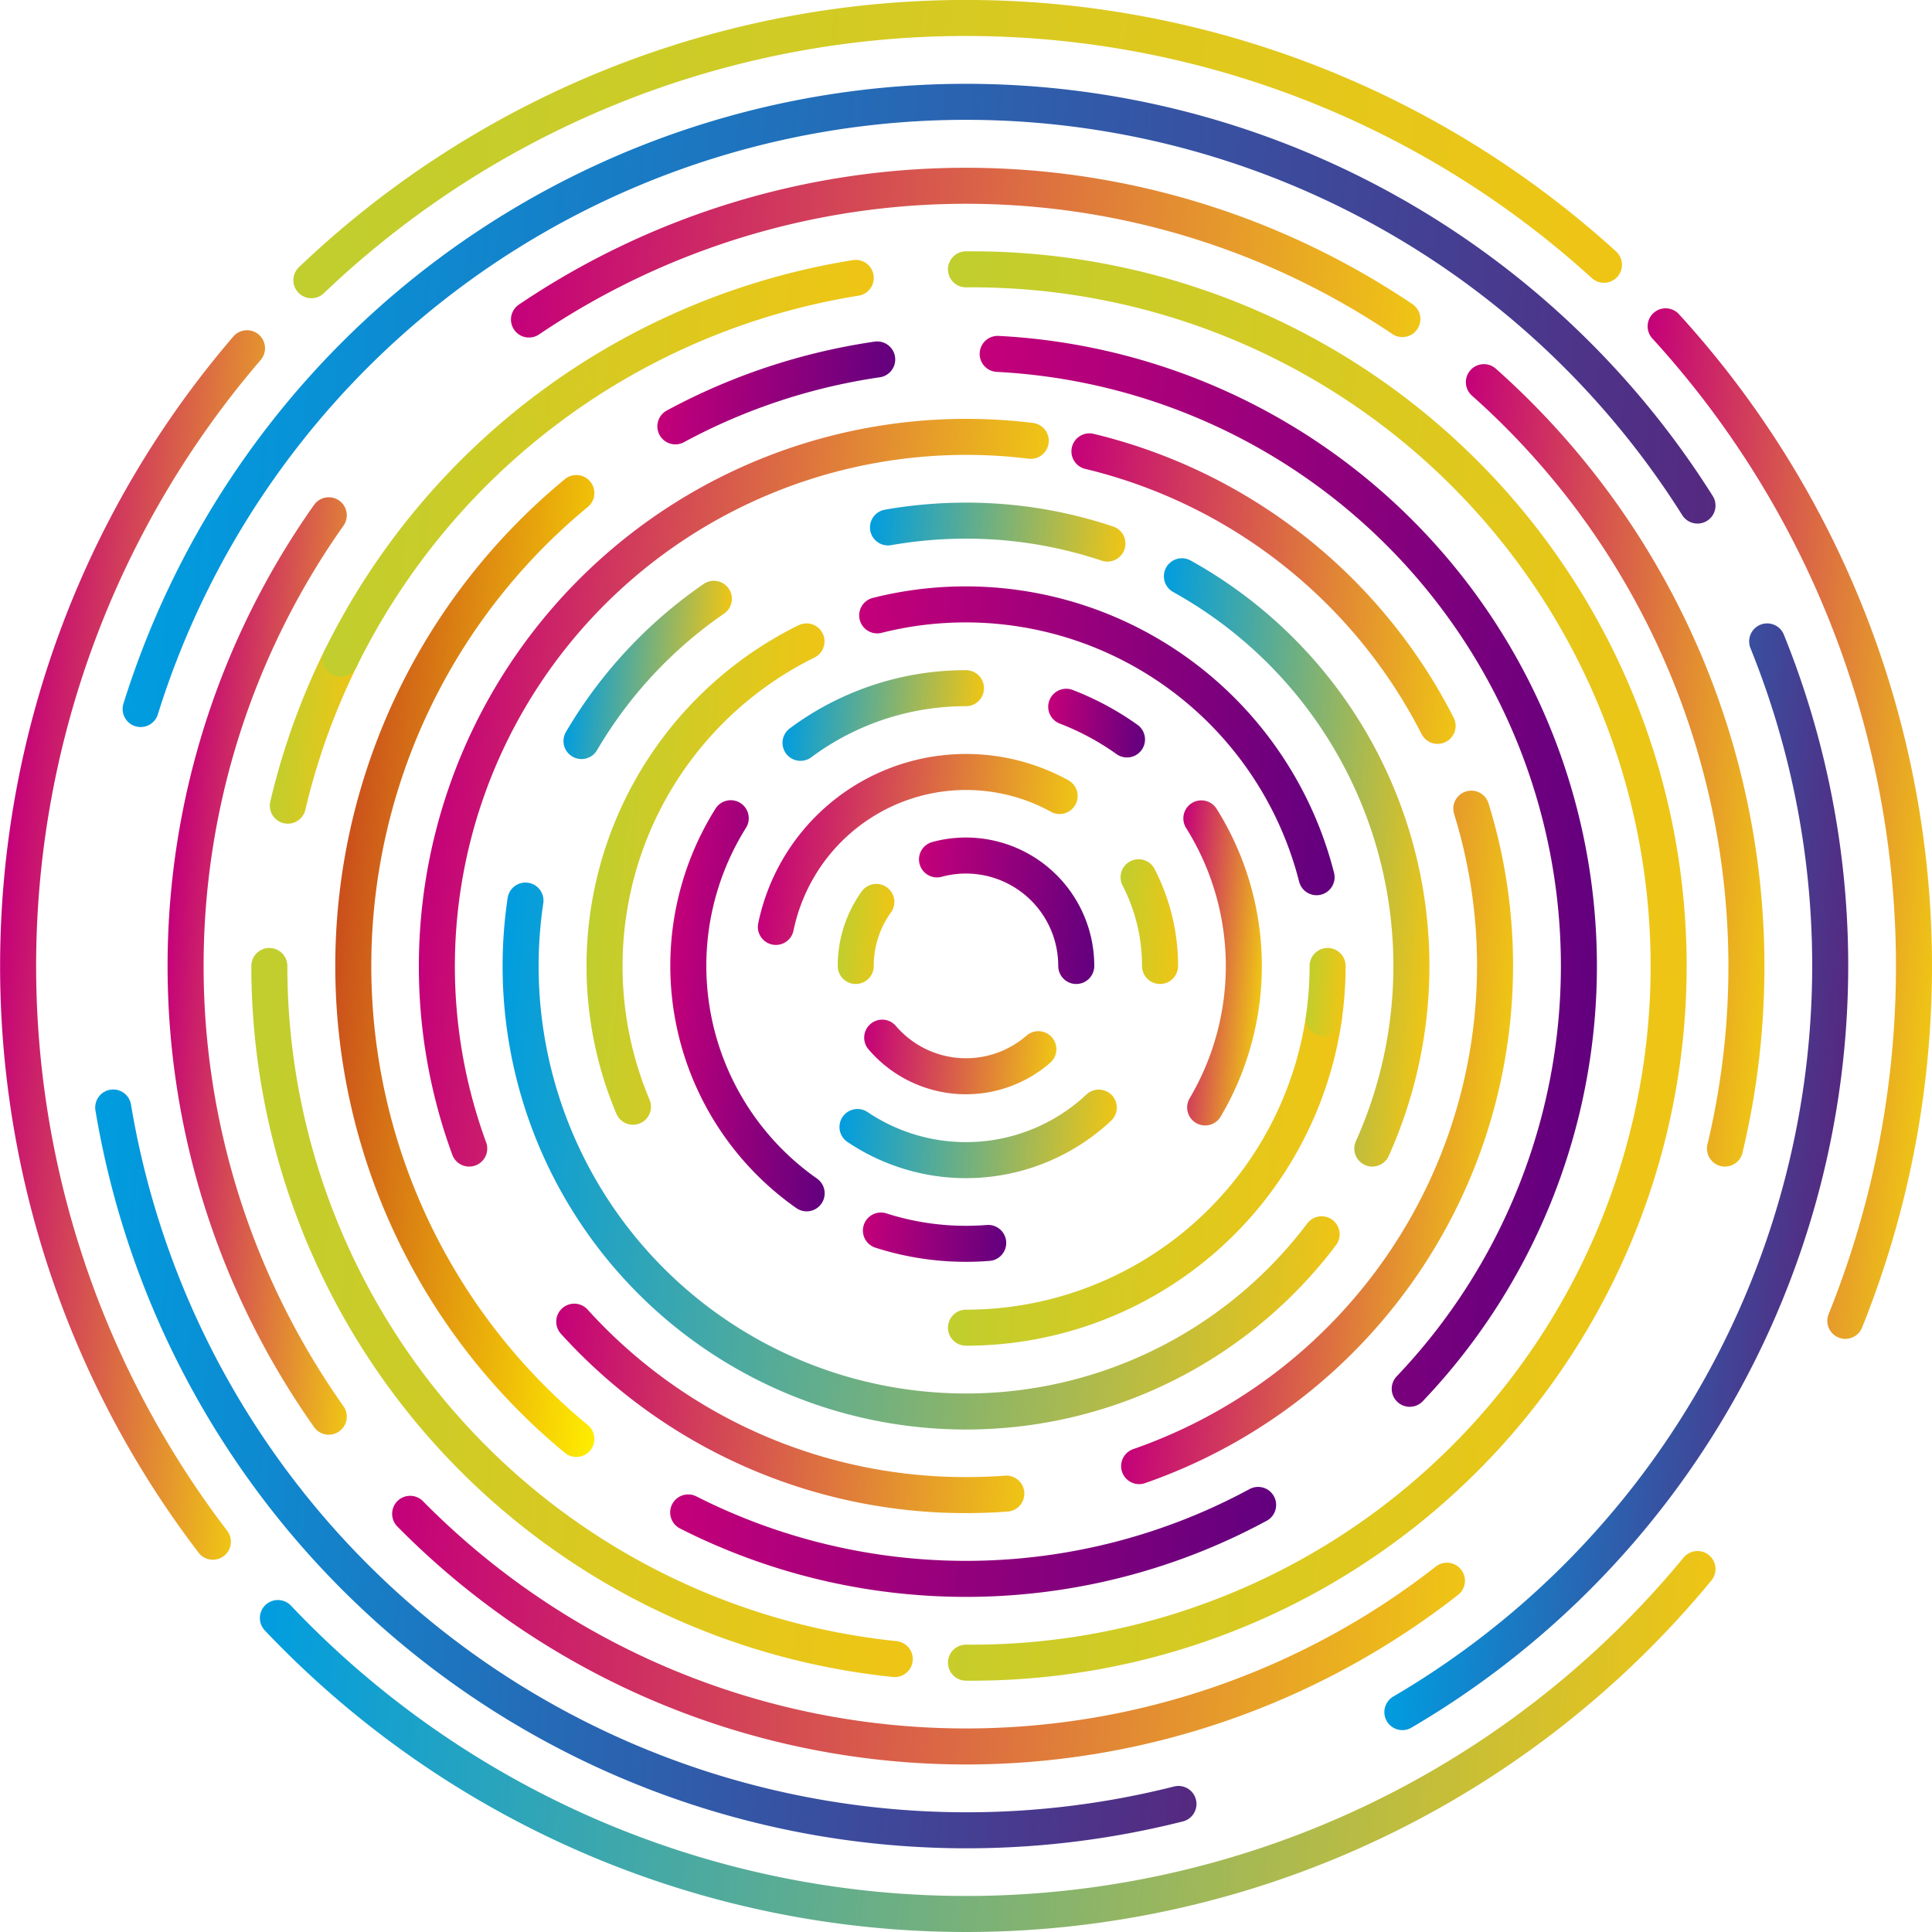<svg xmlns="http://www.w3.org/2000/svg" xmlns:xlink="http://www.w3.org/1999/xlink" viewBox="0 0 375.43 375.43"><defs><style>.cls-1,.cls-10,.cls-11,.cls-12,.cls-13,.cls-14,.cls-15,.cls-16,.cls-17,.cls-18,.cls-19,.cls-2,.cls-20,.cls-21,.cls-22,.cls-23,.cls-24,.cls-25,.cls-26,.cls-27,.cls-28,.cls-29,.cls-3,.cls-30,.cls-31,.cls-32,.cls-33,.cls-34,.cls-35,.cls-36,.cls-37,.cls-38,.cls-39,.cls-4,.cls-40,.cls-41,.cls-42,.cls-5,.cls-6,.cls-7,.cls-8,.cls-9{fill:none;stroke-linecap:round;stroke-linejoin:round;stroke-width:7px;}.cls-1{stroke:url(#linear-gradient);}.cls-2{stroke:url(#linear-gradient-2);}.cls-3{stroke:url(#linear-gradient-3);}.cls-4{stroke:url(#linear-gradient-4);}.cls-5{stroke:url(#linear-gradient-5);}.cls-6{stroke:url(#linear-gradient-6);}.cls-7{stroke:url(#linear-gradient-7);}.cls-8{stroke:url(#linear-gradient-8);}.cls-9{stroke:url(#linear-gradient-9);}.cls-10{stroke:url(#linear-gradient-10);}.cls-11{stroke:url(#linear-gradient-11);}.cls-12{stroke:url(#linear-gradient-12);}.cls-13{stroke:url(#linear-gradient-13);}.cls-14{stroke:url(#linear-gradient-14);}.cls-15{stroke:url(#linear-gradient-15);}.cls-16{stroke:url(#linear-gradient-16);}.cls-17{stroke:url(#linear-gradient-17);}.cls-18{stroke:url(#linear-gradient-18);}.cls-19{stroke:url(#linear-gradient-19);}.cls-20{stroke:url(#linear-gradient-20);}.cls-21{stroke:url(#linear-gradient-21);}.cls-22{stroke:url(#linear-gradient-22);}.cls-23{stroke:url(#linear-gradient-23);}.cls-24{stroke:url(#linear-gradient-24);}.cls-25{stroke:url(#linear-gradient-25);}.cls-26{stroke:url(#linear-gradient-26);}.cls-27{stroke:url(#linear-gradient-27);}.cls-28{stroke:url(#linear-gradient-28);}.cls-29{stroke:url(#linear-gradient-29);}.cls-30{stroke:url(#linear-gradient-30);}.cls-31{stroke:url(#linear-gradient-31);}.cls-32{stroke:url(#linear-gradient-32);}.cls-33{stroke:url(#linear-gradient-33);}.cls-34{stroke:url(#linear-gradient-34);}.cls-35{stroke:url(#linear-gradient-35);}.cls-36{stroke:url(#linear-gradient-36);}.cls-37{stroke:url(#linear-gradient-37);}.cls-38{stroke:url(#linear-gradient-38);}.cls-39{stroke:url(#linear-gradient-39);}.cls-40{stroke:url(#linear-gradient-40);}.cls-41{stroke:url(#linear-gradient-41);}.cls-42{stroke:url(#linear-gradient-42);}</style><linearGradient id="linear-gradient" x1="-629.41" y1="13.99" x2="-593.75" y2="17.17" gradientTransform="matrix(1, 0, 0, 1, 807.23, 161.1)" gradientUnits="userSpaceOnUse"><stop offset="0" stop-color="#c4007a"/><stop offset="1" stop-color="#62007e"/></linearGradient><linearGradient id="linear-gradient-2" x1="-643.97" y1="19.91" x2="-634.05" y2="20.79" gradientTransform="matrix(1, 0, 0, 1, 807.23, 161.1)" gradientUnits="userSpaceOnUse"><stop offset="0" stop-color="#c0ce2e"/><stop offset="1" stop-color="#efc515"/></linearGradient><linearGradient id="linear-gradient-3" x1="-590.23" y1="17.4" x2="-577.59" y2="18.53" xlink:href="#linear-gradient-2"/><linearGradient id="linear-gradient-4" x1="-643.96" y1="55.93" x2="-590.81" y2="60.68" gradientTransform="matrix(1, 0, 0, 1, 807.23, 161.1)" gradientUnits="userSpaceOnUse"><stop offset="0" stop-color="#009de0"/><stop offset="1" stop-color="#efc515"/></linearGradient><linearGradient id="linear-gradient-5" x1="-658.48" y1="2.03" x2="-599.06" y2="7.34" gradientTransform="matrix(1, 0, 0, 1, 807.23, 161.1)" gradientUnits="userSpaceOnUse"><stop offset="0" stop-color="#c4007a"/><stop offset="1" stop-color="#efc515"/></linearGradient><linearGradient id="linear-gradient-6" x1="-654.58" y1="-23.79" x2="-616.65" y2="-20.4" xlink:href="#linear-gradient-4"/><linearGradient id="linear-gradient-7" x1="-603.82" y1="-21.48" x2="-584.56" y2="-19.76" xlink:href="#linear-gradient"/><linearGradient id="linear-gradient-8" x1="-579.77" y1="25.42" x2="-561.86" y2="27.02" xlink:href="#linear-gradient-5"/><linearGradient id="linear-gradient-9" x1="-639.62" y1="78.34" x2="-611.74" y2="80.83" xlink:href="#linear-gradient"/><linearGradient id="linear-gradient-10" x1="-677.79" y1="32.57" x2="-643.87" y2="35.6" xlink:href="#linear-gradient"/><linearGradient id="linear-gradient-11" x1="-620.08" y1="63.63" x2="-549.45" y2="69.94" xlink:href="#linear-gradient-2"/><linearGradient id="linear-gradient-12" x1="-691.81" y1="6.54" x2="-651.18" y2="10.17" xlink:href="#linear-gradient-2"/><linearGradient id="linear-gradient-13" x1="-642.01" y1="-22.37" x2="-545.82" y2="-13.77" xlink:href="#linear-gradient"/><linearGradient id="linear-gradient-14" x1="-553.21" y1="31.34" x2="-545.95" y2="31.98" xlink:href="#linear-gradient-2"/><linearGradient id="linear-gradient-15" x1="-696.38" y1="-32.31" x2="-666.36" y2="-29.63" xlink:href="#linear-gradient-4"/><linearGradient id="linear-gradient-16" x1="-638.04" y1="-60.45" x2="-588.48" y2="-56.02" xlink:href="#linear-gradient-4"/><linearGradient id="linear-gradient-17" x1="-585.88" y1="4.06" x2="-527.58" y2="9.27" xlink:href="#linear-gradient-4"/><linearGradient id="linear-gradient-18" x1="-712.85" y1="59.14" x2="-546.49" y2="74.01" xlink:href="#linear-gradient-4"/><linearGradient id="linear-gradient-19" x1="-722.82" y1="-12.22" x2="-609.99" y2="-2.13" xlink:href="#linear-gradient-5"/><linearGradient id="linear-gradient-20" x1="-601.13" y1="-50.27" x2="-522.3" y2="-43.23" xlink:href="#linear-gradient-5"/><linearGradient id="linear-gradient-21" x1="-583.46" y1="57.23" x2="-516.06" y2="63.25" xlink:href="#linear-gradient-5"/><linearGradient id="linear-gradient-22" x1="-700.36" y1="108.94" x2="-607.13" y2="117.27" xlink:href="#linear-gradient-5"/><linearGradient id="linear-gradient-23" x1="-678.76" y1="-86.79" x2="-634.03" y2="-82.79" xlink:href="#linear-gradient"/><linearGradient id="linear-gradient-24" x1="-625.45" y1="3.49" x2="-495.41" y2="15.12" xlink:href="#linear-gradient"/><linearGradient id="linear-gradient-25" x1="-676.89" y1="131.08" x2="-560.17" y2="141.51" xlink:href="#linear-gradient"/><linearGradient id="linear-gradient-26" x1="-742.26" y1="22.39" x2="-683.67" y2="27.62" gradientTransform="matrix(1, 0, 0, 1, 807.23, 161.1)" gradientUnits="userSpaceOnUse"><stop offset="0" stop-color="#ca4f1c"/><stop offset="1" stop-color="#ffed00"/></linearGradient><linearGradient id="linear-gradient-27" x1="-635" y1="24.93" x2="-481.17" y2="38.68" xlink:href="#linear-gradient-2"/><linearGradient id="linear-gradient-28" x1="-763.89" y1="87.69" x2="-624.41" y2="100.16" xlink:href="#linear-gradient-2"/><linearGradient id="linear-gradient-29" x1="-753.5" y1="-19.48" x2="-738.9" y2="-18.17" xlink:href="#linear-gradient-2"/><linearGradient id="linear-gradient-30" x1="-740.89" y1="-74.57" x2="-641.15" y2="-65.65" xlink:href="#linear-gradient-2"/><linearGradient id="linear-gradient-31" x1="-775.07" y1="23.74" x2="-732.12" y2="27.58" xlink:href="#linear-gradient-5"/><linearGradient id="linear-gradient-32" x1="-706.43" y1="-116.36" x2="-531.09" y2="-100.69" xlink:href="#linear-gradient-5"/><linearGradient id="linear-gradient-33" x1="-528.8" y1="-15.38" x2="-460.54" y2="-9.28" xlink:href="#linear-gradient-5"/><linearGradient id="linear-gradient-34" x1="-732.43" y1="148.18" x2="-524.42" y2="166.77" xlink:href="#linear-gradient-5"/><linearGradient id="linear-gradient-35" x1="-777.52" y1="-89.65" x2="-473.91" y2="-62.52" gradientTransform="matrix(1, 0, 0, 1, 807.23, 161.1)" gradientUnits="userSpaceOnUse"><stop offset="0" stop-color="#009de0"/><stop offset="1" stop-color="#552980"/></linearGradient><linearGradient id="linear-gradient-36" x1="-528.73" y1="64.92" x2="-451.44" y2="71.82" xlink:href="#linear-gradient-35"/><linearGradient id="linear-gradient-37" x1="-794.32" y1="116.42" x2="-570.06" y2="136.47" xlink:href="#linear-gradient-35"/><linearGradient id="linear-gradient-38" x1="-747.43" y1="-138.27" x2="-491.54" y2="-115.4" xlink:href="#linear-gradient-2"/><linearGradient id="linear-gradient-39" x1="-495.49" y1="-3.71" x2="-428.88" y2="2.24" xlink:href="#linear-gradient-5"/><linearGradient id="linear-gradient-40" x1="-757.29" y1="159" x2="-477.48" y2="184.01" xlink:href="#linear-gradient-4"/><linearGradient id="linear-gradient-41" x1="-807.29" y1="18.5" x2="-752.11" y2="23.43" xlink:href="#linear-gradient-5"/><linearGradient id="linear-gradient-42" x1="-639.56" y1="43.01" x2="-602.28" y2="46.34" xlink:href="#linear-gradient-5"/></defs><g id="Layer_2" data-name="Layer 2"><g id="objects"><path class="cls-1" d="M209.14,187.71A21.44,21.44,0,0,0,182.08,167"/><path class="cls-2" d="M170.29,175.26a21.27,21.27,0,0,0-4,12.45"/><path class="cls-3" d="M225.42,187.71a37.42,37.42,0,0,0-4.17-17.24"/><path class="cls-4" d="M166.63,219a37.72,37.72,0,0,0,46.89-3.77"/><path class="cls-5" d="M205.91,154.68a37.74,37.74,0,0,0-55.14,25.44"/><path class="cls-6" d="M187.71,133.73a53.75,53.75,0,0,0-32.15,10.62"/><path class="cls-7" d="M219,143.69a53.49,53.49,0,0,0-11.81-6.35"/><path class="cls-8" d="M234.19,215.2a54,54,0,0,0-.74-56.17"/><path class="cls-9" d="M171.18,239.12a54.1,54.1,0,0,0,16.53,2.58c1.46,0,2.9-.06,4.32-.17"/><path class="cls-10" d="M142,159a54,54,0,0,0,14.75,72.89"/><path class="cls-11" d="M187.71,258a70.28,70.28,0,0,0,69.54-60.13"/><path class="cls-12" d="M156.72,124.64A70.34,70.34,0,0,0,123,215.06"/><path class="cls-13" d="M255.84,170.46a70.37,70.37,0,0,0-85.38-50.88"/><path class="cls-14" d="M257.25,197.85a70.57,70.57,0,0,0,.73-10.14"/><path class="cls-15" d="M138.72,116.36A87,87,0,0,0,113,144"/><path class="cls-16" d="M215.2,105.63a86.45,86.45,0,0,0-27.49-4.46,87.91,87.91,0,0,0-15.15,1.32"/><path class="cls-17" d="M266.67,223.19a86.61,86.61,0,0,0-37-111.21"/><path class="cls-18" d="M102.11,175a86.55,86.55,0,0,0,154.71,64.85"/><path class="cls-19" d="M200.3,85.66A102.88,102.88,0,0,0,91.18,223.19"/><path class="cls-20" d="M279.36,141.05A103,103,0,0,0,211.7,87.71"/><path class="cls-21" d="M221.36,284.9a103,103,0,0,0,64.55-127.76"/><path class="cls-22" d="M111.59,256.83a102.53,102.53,0,0,0,76.12,33.7c2.64,0,5.25-.09,7.84-.29"/><path class="cls-23" d="M170.46,69.85a118.43,118.43,0,0,0-39.22,13"/><path class="cls-24" d="M273.94,269.87a119.1,119.1,0,0,0-80.07-201.1"/><path class="cls-25" d="M133.73,293.9a119.32,119.32,0,0,0,110.75-1.46"/><path class="cls-26" d="M112,95.81a119.1,119.1,0,0,0,0,183.81"/><path class="cls-27" d="M187.71,323.09a135.38,135.38,0,1,0,0-270.75"/><path class="cls-28" d="M52.34,187.71A135.39,135.39,0,0,0,173.87,322.39"/><path class="cls-29" d="M66.17,128a134.3,134.3,0,0,0-10.24,28.56"/><path class="cls-30" d="M166.29,54A135.52,135.52,0,0,0,66.17,128"/><path class="cls-31" d="M63.89,100.13a151.74,151.74,0,0,0,0,175.16"/><path class="cls-32" d="M272.51,62a151.75,151.75,0,0,0-169.72.09"/><path class="cls-33" d="M335.2,223.19A151.93,151.93,0,0,0,288.35,74.26"/><path class="cls-34" d="M79.7,294.17a151.67,151.67,0,0,0,201.47,13"/><path class="cls-35" d="M329.86,98.24A168,168,0,0,0,27.33,137.78"/><path class="cls-36" d="M272.51,332.7A168.12,168.12,0,0,0,343.4,124.64"/><path class="cls-37" d="M22,215.21A168.13,168.13,0,0,0,229,350.55"/><path class="cls-38" d="M311.68,51.45a184.22,184.22,0,0,0-251.17,3"/><path class="cls-39" d="M358.59,256.67A184.44,184.44,0,0,0,323.67,63.41"/><path class="cls-40" d="M54,314.42a184.22,184.22,0,0,0,275.86-9.52"/><path class="cls-41" d="M48,67.67a184.25,184.25,0,0,0-6.63,231.92"/><path class="cls-42" d="M171.43,201.64a21.43,21.43,0,0,0,30.35,2.24"/></g></g></svg>